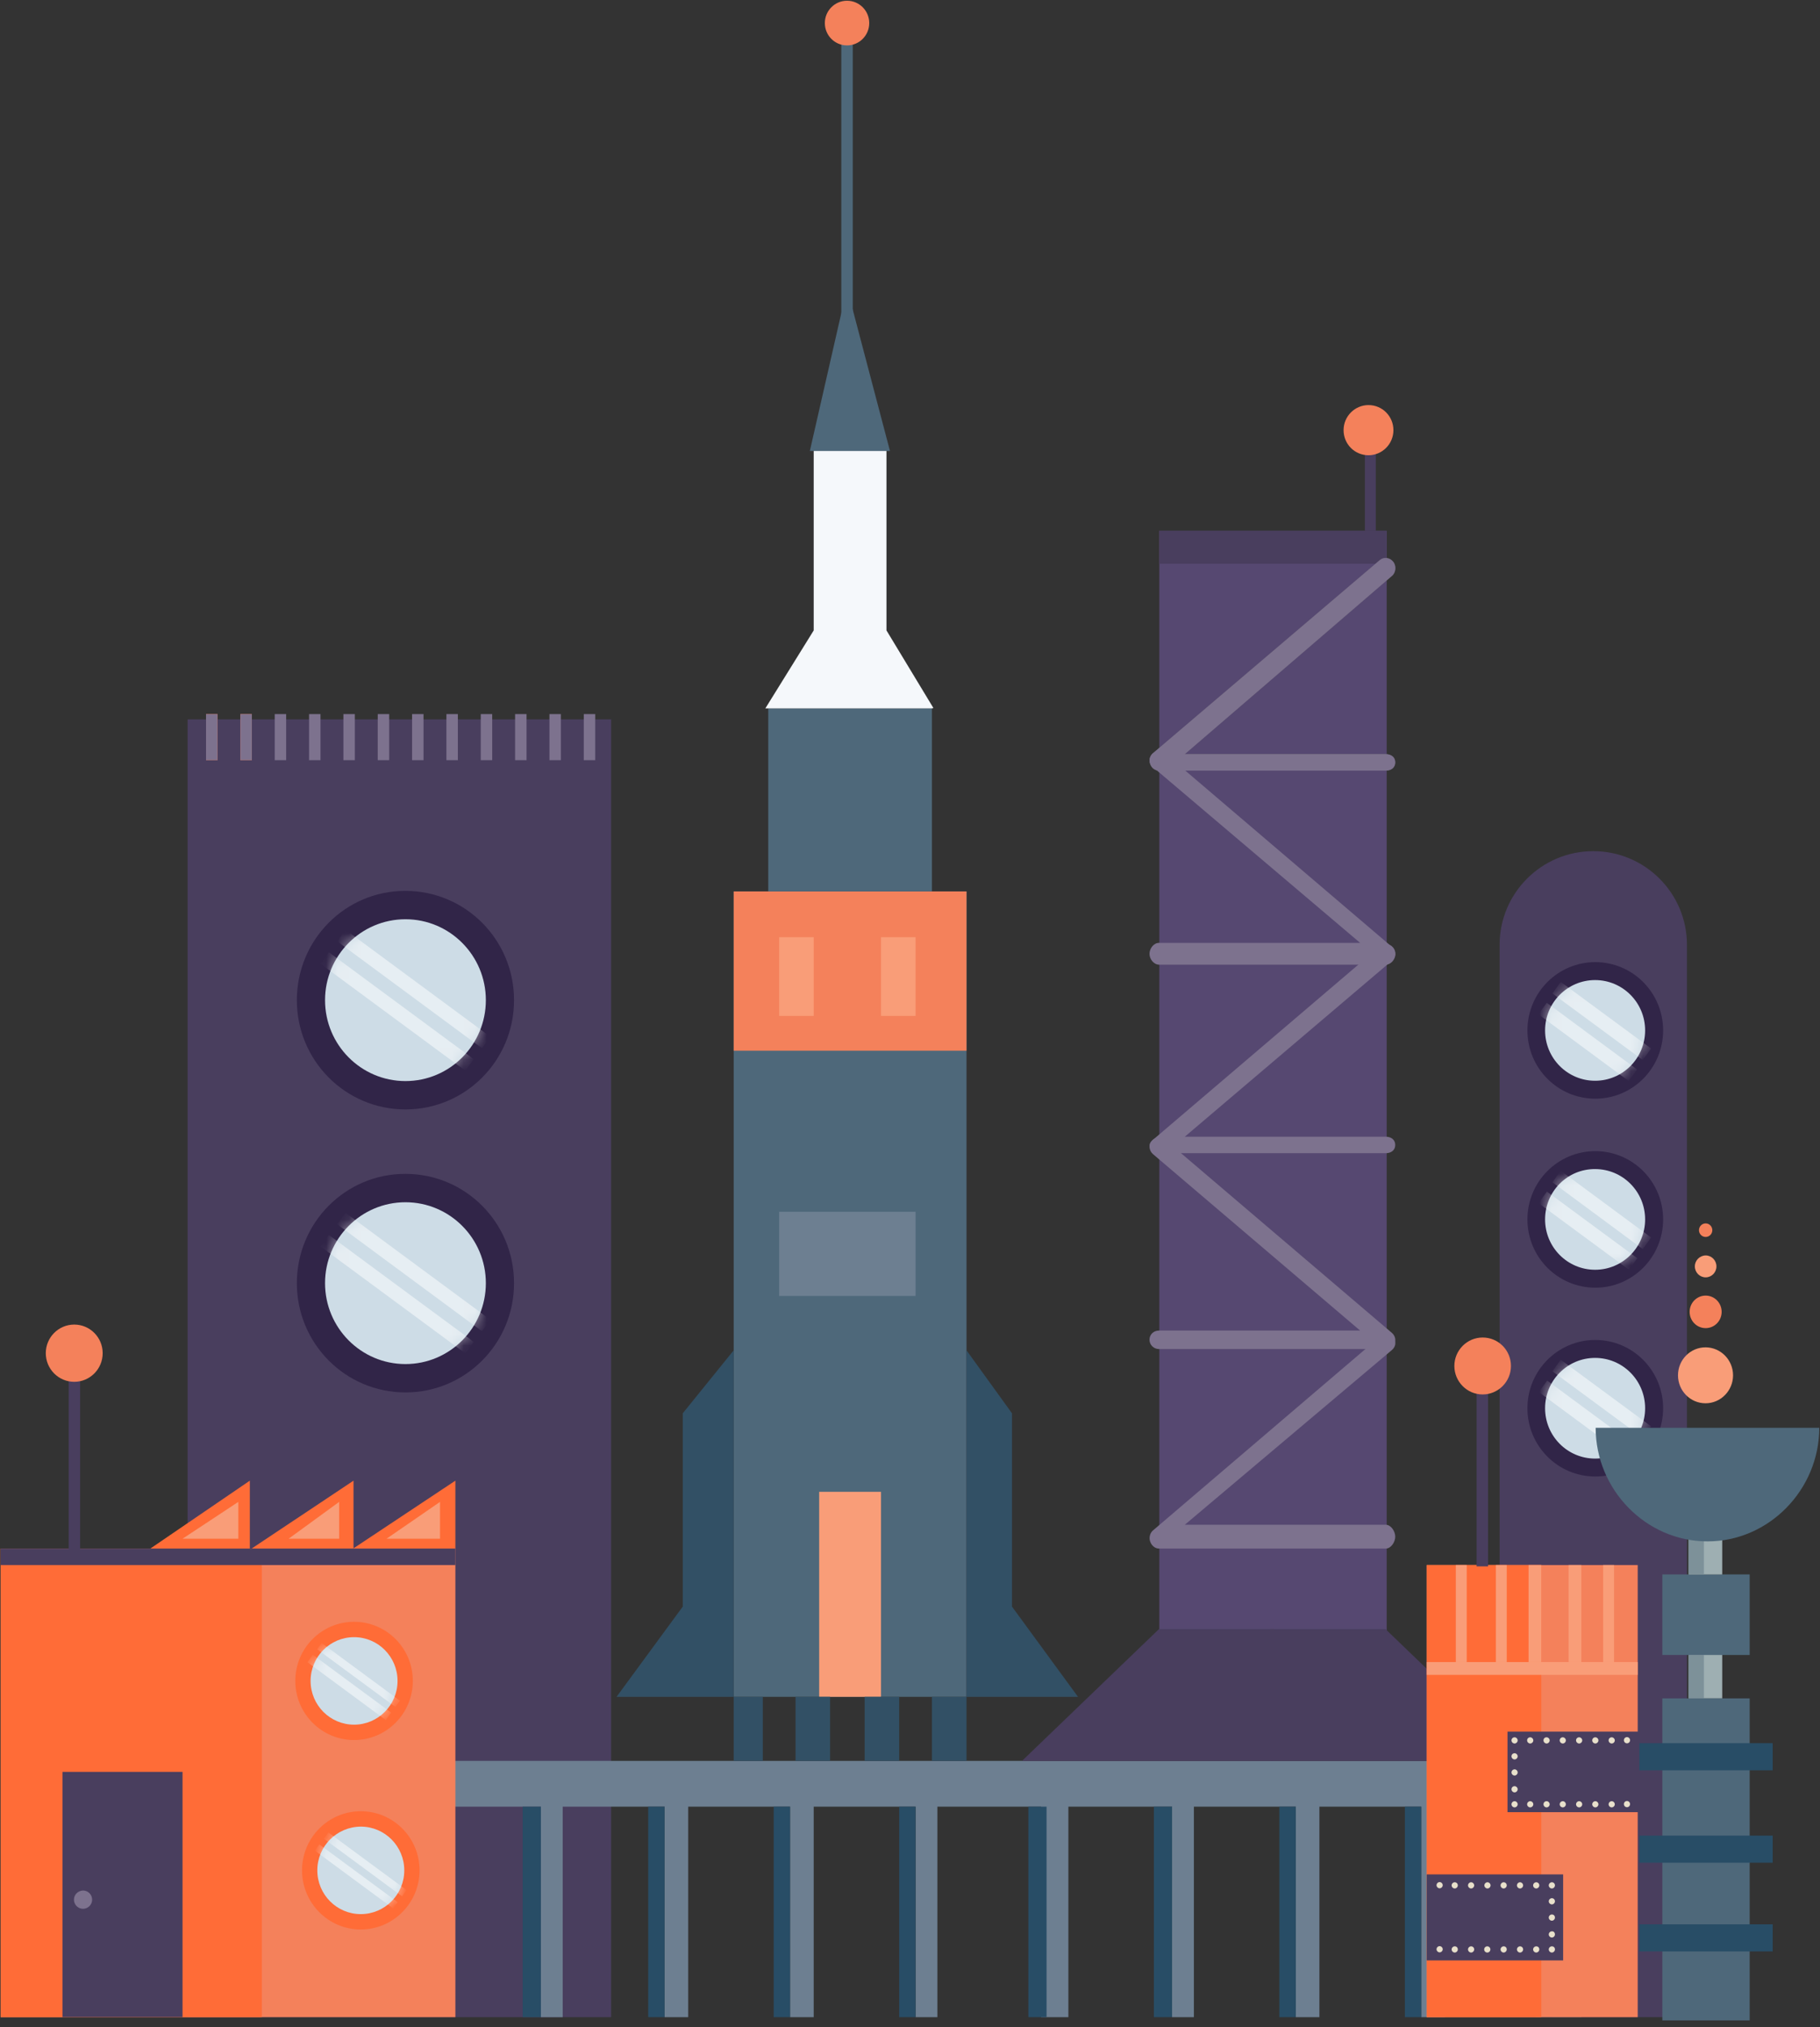 <svg width="159" height="177" viewBox="0 0 159 177" fill="none" xmlns="http://www.w3.org/2000/svg">
<rect x="0" y="0" width="159" height="177" fill="#333333" stroke="none"/>
<g id="spacestation">
<g id="bg-sh-right-spacestation copy">
<g id="Group">
<g id="Group 7">
<rect id="Rectangle-path" width="37" height="113.324" transform="matrix(-1 0 0 1 53.391 62.816)" fill="#493E5E"/>
<rect id="Rectangle 2" width="1" height="4.023" transform="matrix(-1 0 0 1 19 62.355)" fill="#FF6C37"/>
<rect id="Rectangle 2 Copy" width="1" height="4.023" transform="matrix(-1 0 0 1 22 62.355)" fill="#FF6C37"/>
<rect id="Rectangle 2 Copy 3" width="1" height="4.023" transform="matrix(-1 0 0 1 25 62.355)" fill="#7D728E"/>
<rect id="Rectangle 2 Copy 4" width="1" height="4.023" transform="matrix(-1 0 0 1 22 62.355)" fill="#7D728E"/>
<rect id="Rectangle 2 Copy 5" width="1" height="4.023" transform="matrix(-1 0 0 1 28 62.355)" fill="#7D728E"/>
<rect id="Rectangle 2 Copy 6" width="1" height="4.023" transform="matrix(-1 0 0 1 31 62.355)" fill="#7D728E"/>
<rect id="Rectangle 2 Copy 7" width="1" height="4.023" transform="matrix(-1 0 0 1 34 62.355)" fill="#7D728E"/>
<rect id="Rectangle 2 Copy 8" width="1" height="4.023" transform="matrix(-1 0 0 1 37 62.355)" fill="#7D728E"/>
<rect id="Rectangle 2 Copy 9" width="1" height="4.023" transform="matrix(-1 0 0 1 40 62.355)" fill="#7D728E"/>
<rect id="Rectangle 2 Copy 10" width="1" height="4.023" transform="matrix(-1 0 0 1 43 62.355)" fill="#7D728E"/>
<rect id="Rectangle 2 Copy 11" width="1" height="4.023" transform="matrix(-1 0 0 1 46 62.355)" fill="#7D728E"/>
<rect id="Rectangle 2 Copy 12" width="1" height="4.023" transform="matrix(-1 0 0 1 49 62.355)" fill="#7D728E"/>
<rect id="Rectangle 2 Copy 13" width="1" height="4.023" transform="matrix(-1 0 0 1 52 62.355)" fill="#7D728E"/>
<rect id="Rectangle 2 Copy 2" width="1" height="4.023" transform="matrix(-1 0 0 1 19 62.355)" fill="#7D728E"/>
<g id="Group_2">
<g id="Group_3">
<path id="Shape" fill-rule="evenodd" clip-rule="evenodd" d="M25.934 87.335C25.934 92.61 30.177 96.877 35.421 96.877C40.665 96.877 44.908 92.61 44.908 87.335C44.908 82.061 40.665 77.793 35.421 77.793C30.177 77.777 25.934 82.061 25.934 87.335Z" fill="#312548"/>
</g>
<g id="Group_4">
<path id="Mask" fill-rule="evenodd" clip-rule="evenodd" d="M28.397 87.335C28.397 91.235 31.544 94.4 35.421 94.4C39.298 94.4 42.445 91.235 42.445 87.335C42.445 83.435 39.298 80.27 35.421 80.27C31.544 80.27 28.397 83.435 28.397 87.335Z" fill="#CDDCE6"/>
<mask id="mask0" mask-type="alpha" maskUnits="userSpaceOnUse" x="28" y="80" width="15" height="15">
<path id="Mask_2" fill-rule="evenodd" clip-rule="evenodd" d="M28.397 87.335C28.397 91.235 31.544 94.4 35.421 94.4C39.298 94.4 42.445 91.235 42.445 87.335C42.445 83.435 39.298 80.27 35.421 80.27C31.544 80.27 28.397 83.435 28.397 87.335Z" fill="white"/>
</mask>
<g mask="url(#mask0)">
<g id="Group_5">
<rect id="Rectangle-path_2" opacity="0.5" width="1.244" height="15.734" transform="matrix(-0.589 0.808 0.805 0.594 28.723 83.145)" fill="white"/>
<path id="Shape_2" opacity="0.5" fill-rule="evenodd" clip-rule="evenodd" d="M42.111 91.539L42.842 90.532L30.193 81.198L29.446 82.189L42.111 91.539Z" fill="white"/>
</g>
</g>
</g>
</g>
<g id="Group_6">
<g id="Group_7">
<path id="Shape_3" fill-rule="evenodd" clip-rule="evenodd" d="M25.934 112.046C25.934 117.32 30.177 121.588 35.421 121.588C40.665 121.588 44.908 117.32 44.908 112.046C44.908 106.771 40.665 102.503 35.421 102.503C30.177 102.487 25.934 106.771 25.934 112.046Z" fill="#312548"/>
</g>
<g id="Group_8">
<path id="Mask_3" fill-rule="evenodd" clip-rule="evenodd" d="M28.397 112.046C28.397 115.946 31.544 119.111 35.421 119.111C39.298 119.111 42.445 115.946 42.445 112.046C42.445 108.146 39.298 104.981 35.421 104.981C31.544 104.981 28.397 108.146 28.397 112.046Z" fill="#CDDCE6"/>
<mask id="mask1" mask-type="alpha" maskUnits="userSpaceOnUse" x="28" y="104" width="15" height="16">
<path id="Mask_4" fill-rule="evenodd" clip-rule="evenodd" d="M28.397 112.046C28.397 115.946 31.544 119.111 35.421 119.111C39.298 119.111 42.445 115.946 42.445 112.046C42.445 108.146 39.298 104.981 35.421 104.981C31.544 104.981 28.397 108.146 28.397 112.046Z" fill="white"/>
</mask>
<g mask="url(#mask1)">
<g id="Group_9">
<rect id="Rectangle-path_3" opacity="0.5" width="1.244" height="15.734" transform="matrix(-0.589 0.808 0.805 0.594 28.728 107.833)" fill="white"/>
<path id="Shape_4" opacity="0.5" fill-rule="evenodd" clip-rule="evenodd" d="M42.111 116.25L42.842 115.243L30.193 105.908L29.446 106.899L42.111 116.25Z" fill="white"/>
</g>
</g>
</g>
</g>
</g>
<g id="Group_10">
<rect id="Rectangle-path_4" width="103.768" height="3.996" transform="matrix(-1 0 0 1 142.552 153.763)" fill="#6D7F91"/>
<rect id="Rectangle-path_5" width="2.543" height="19.021" transform="matrix(-1 0 0 1 138.149 157.12)" fill="#677A7F"/>
<rect id="Rectangle-path_6" width="2.066" height="19.021" transform="matrix(-1 0 0 1 126.23 157.12)" fill="#6D7F91"/>
<rect id="Rectangle-path_7" width="2.066" height="19.021" transform="matrix(-1 0 0 1 115.266 157.12)" fill="#6D7F91"/>
<rect id="Rectangle-path_8" width="1.907" height="19.021" transform="matrix(-1 0 0 1 104.301 157.12)" fill="#6D7F91"/>
<rect id="Rectangle-path_9" width="2.384" height="19.021" transform="matrix(-1 0 0 1 93.336 157.12)" fill="#6D7F91"/>
<rect id="Rectangle-path_10" width="1.907" height="19.021" transform="matrix(-1 0 0 1 81.894 157.12)" fill="#6D7F91"/>
<rect id="Rectangle-path_11" width="2.066" height="19.021" transform="matrix(-1 0 0 1 71.088 157.12)" fill="#6D7F91"/>
<rect id="Rectangle-path_12" width="2.066" height="19.021" transform="matrix(-1 0 0 1 60.124 157.12)" fill="#6D7F91"/>
<rect id="Rectangle-path_13" width="1.907" height="19.021" transform="matrix(-1 0 0 1 49.159 157.12)" fill="#6D7F91"/>
<rect id="Rectangle-path_14" width="1.43" height="18.381" transform="matrix(-1 0 0 1 135.606 157.759)" fill="#566366"/>
<rect id="Rectangle-path_15" width="1.43" height="18.381" transform="matrix(-1 0 0 1 124.165 157.759)" fill="#284D66"/>
<rect id="Rectangle-path_16" width="1.43" height="18.381" transform="matrix(-1 0 0 1 113.2 157.759)" fill="#284D66"/>
<rect id="Rectangle-path_17" width="1.589" height="18.381" transform="matrix(-1 0 0 1 102.394 157.759)" fill="#284D66"/>
<rect id="Rectangle-path_18" width="1.589" height="18.381" transform="matrix(-1 0 0 1 91.429 157.759)" fill="#284D66"/>
<rect id="Rectangle-path_19" width="1.43" height="18.381" transform="matrix(-1 0 0 1 79.987 157.759)" fill="#284D66"/>
<rect id="Rectangle-path_20" width="1.43" height="18.381" transform="matrix(-1 0 0 1 69.023 157.759)" fill="#284D66"/>
<rect id="Rectangle-path_21" width="1.43" height="18.381" transform="matrix(-1 0 0 1 58.058 157.759)" fill="#284D66"/>
<rect id="Rectangle-path_22" width="1.589" height="18.381" transform="matrix(-1 0 0 1 47.252 157.759)" fill="#284D66"/>
</g>
<g id="Group 3">
<path id="Rectangle-path_23" d="M147.377 82.508C147.377 77.988 143.713 74.324 139.193 74.324C134.673 74.324 131.009 77.988 131.009 82.508V176.14H147.377V82.508Z" fill="#493E5E"/>
<g id="Group 6">
<path id="Shape_5" fill-rule="evenodd" clip-rule="evenodd" d="M133.44 89.976C133.44 93.269 136.094 95.938 139.368 95.938C142.641 95.938 145.295 93.269 145.295 89.976C145.295 86.683 142.641 84.014 139.368 84.014C136.094 84.014 133.44 86.683 133.44 89.976Z" fill="#312548"/>
<path id="Mask_5" fill-rule="evenodd" clip-rule="evenodd" d="M134.982 89.976C134.982 92.406 136.936 94.372 139.352 94.372C141.767 94.372 143.722 92.406 143.722 89.976C143.722 87.547 141.767 85.581 139.352 85.581C136.936 85.581 134.982 87.547 134.982 89.976Z" fill="#CDDCE6"/>
<mask id="mask2" mask-type="alpha" maskUnits="userSpaceOnUse" x="134" y="85" width="10" height="10">
<path id="Mask_6" fill-rule="evenodd" clip-rule="evenodd" d="M134.982 89.976C134.982 92.406 136.936 94.372 139.352 94.372C141.767 94.372 143.722 92.406 143.722 89.976C143.722 87.547 141.767 85.581 139.352 85.581C136.936 85.581 134.982 87.547 134.982 89.976Z" fill="white"/>
</mask>
<g mask="url(#mask2)">
<rect id="Rectangle-path_24" opacity="0.5" width="1.244" height="9.81" transform="matrix(-0.59 0.808 0.804 0.594 135.129 87.561)" fill="white"/>
<path id="Shape_6" opacity="0.5" fill-rule="evenodd" clip-rule="evenodd" d="M143.515 92.565L144.246 91.558L136.348 85.74L135.618 86.747L143.515 92.565Z" fill="white"/>
</g>
</g>
<g id="Group 5">
<path id="Shape_7" fill-rule="evenodd" clip-rule="evenodd" d="M133.44 106.48C133.44 109.773 136.094 112.442 139.368 112.442C142.641 112.442 145.295 109.773 145.295 106.48C145.295 103.187 142.641 100.518 139.368 100.518C136.094 100.518 133.44 103.187 133.44 106.48Z" fill="#312548"/>
<path id="Mask_7" fill-rule="evenodd" clip-rule="evenodd" d="M134.982 106.48C134.982 108.91 136.936 110.876 139.352 110.876C141.767 110.876 143.722 108.91 143.722 106.48C143.722 104.051 141.767 102.085 139.352 102.085C136.936 102.069 134.982 104.035 134.982 106.48Z" fill="#CDDCE6"/>
<mask id="mask3" mask-type="alpha" maskUnits="userSpaceOnUse" x="134" y="102" width="10" height="9">
<path id="Mask_8" fill-rule="evenodd" clip-rule="evenodd" d="M134.982 106.48C134.982 108.91 136.936 110.876 139.352 110.876C141.767 110.876 143.722 108.91 143.722 106.48C143.722 104.051 141.767 102.085 139.352 102.085C136.936 102.069 134.982 104.035 134.982 106.48Z" fill="white"/>
</mask>
<g mask="url(#mask3)">
<path id="Shape_8" opacity="0.5" fill-rule="evenodd" clip-rule="evenodd" d="M142.308 110.875L143.039 109.868L135.141 104.05L134.41 105.057L142.308 110.875Z" fill="white"/>
<path id="Shape_9" opacity="0.5" fill-rule="evenodd" clip-rule="evenodd" d="M143.515 109.07L144.246 108.063L136.348 102.229L135.618 103.235L143.515 109.07Z" fill="white"/>
</g>
</g>
<g id="Group 4">
<path id="Shape_10" fill-rule="evenodd" clip-rule="evenodd" d="M133.44 122.968C133.44 126.261 136.094 128.93 139.368 128.93C142.641 128.93 145.295 126.261 145.295 122.968C145.295 119.676 142.641 117.006 139.368 117.006C136.094 117.006 133.44 119.676 133.44 122.968Z" fill="#312548"/>
<path id="Mask_9" fill-rule="evenodd" clip-rule="evenodd" d="M134.982 122.968C134.982 125.398 136.936 127.364 139.352 127.364C141.767 127.364 143.722 125.398 143.722 122.968C143.722 120.539 141.767 118.573 139.352 118.573C136.936 118.573 134.982 120.539 134.982 122.968Z" fill="#CDDCE6"/>
<mask id="mask4" mask-type="alpha" maskUnits="userSpaceOnUse" x="134" y="118" width="10" height="10">
<path id="Mask_10" fill-rule="evenodd" clip-rule="evenodd" d="M134.982 122.968C134.982 125.398 136.936 127.364 139.352 127.364C141.767 127.364 143.722 125.398 143.722 122.968C143.722 120.539 141.767 118.573 139.352 118.573C136.936 118.573 134.982 120.539 134.982 122.968Z" fill="white"/>
</mask>
<g mask="url(#mask4)">
<rect id="Rectangle-path_25" opacity="0.5" width="1.244" height="9.81" transform="matrix(-0.589 0.808 0.805 0.594 135.166 120.55)" fill="white"/>
<path id="Shape_11" opacity="0.5" fill-rule="evenodd" clip-rule="evenodd" d="M143.515 125.557L144.246 124.55L136.348 118.732L135.618 119.739L143.515 125.557Z" fill="white"/>
</g>
</g>
</g>
<rect id="Rectangle-path_26" width="19.864" height="96.908" transform="matrix(-1 0 0 1 121.145 46.352)" fill="#564871"/>
<path id="Shape_12" fill-rule="evenodd" clip-rule="evenodd" d="M111.293 142.255V153.763H89.284L101.25 142.255H111.293Z" fill="#493E5E"/>
<path id="Shape Copy" fill-rule="evenodd" clip-rule="evenodd" d="M111 142.255V153.763H133.009L121.043 142.255H111Z" fill="#493E5E"/>
<rect id="Rectangle-path_27" width="19.864" height="2.877" transform="matrix(-1 0 0 1 121.145 46.352)" fill="#493E5E"/>
<rect id="Rectangle-path_28" width="20.34" height="70.328" transform="matrix(-1 0 0 1 84.437 77.841)" fill="#4E687A"/>
<rect id="Rectangle-path_29" width="20.34" height="13.906" transform="matrix(-1 0 0 1 84.437 77.841)" fill="#F4815B"/>
<rect id="Rectangle-path_30" width="11.918" height="7.353" transform="matrix(-1 0 0 1 79.987 105.812)" fill="#6D7F91"/>
<rect id="Rectangle-path_31" width="5.403" height="17.902" transform="matrix(-1 0 0 1 76.968 130.267)" fill="#F99D78"/>
<rect id="Rectangle-path_32" width="3.019" height="6.873" transform="matrix(-1 0 0 1 79.987 81.836)" fill="#F99D78"/>
<rect id="Rectangle-path_33" width="3.019" height="6.873" transform="matrix(-1 0 0 1 71.088 81.836)" fill="#F99D78"/>
<rect id="Rectangle-path_34" width="14.302" height="15.984" transform="matrix(-1 0 0 1 81.418 61.857)" fill="#4E687A"/>
<path id="Shape_13" fill-rule="evenodd" clip-rule="evenodd" d="M81.545 61.825L77.445 55.048V39.32H71.088V55.048L66.862 61.857H81.418" fill="#F5F8FB"/>
<path id="Shape_14" fill-rule="evenodd" clip-rule="evenodd" d="M64.096 148.169H53.863L59.647 140.289V123.41L64.096 117.912V148.169Z" fill="#325065"/>
<path id="Shape_15" fill-rule="evenodd" clip-rule="evenodd" d="M84.437 148.169H94.178L88.41 140.289V123.41L84.437 117.912V148.169Z" fill="#325065"/>
<path id="Shape_16" fill-rule="evenodd" clip-rule="evenodd" d="M77.75 39.38L74 25.143L70.75 39.38H77.75Z" fill="#4E687A"/>
<rect id="Rectangle-path_35" width="1" height="32.447" transform="matrix(-1 0 0 1 74.5 3.017)" fill="#4E687A"/>
<rect id="Rectangle-path_36" width="0.953" height="9.111" transform="matrix(-1 0 0 1 120.192 37.242)" fill="#493E5E"/>
<g id="Group_11">
<path id="Shape_17" fill-rule="evenodd" clip-rule="evenodd" d="M101.25 67.291H121.066C121.527 67.291 121.892 67.036 121.892 66.572C121.892 66.109 121.527 65.853 121.066 65.853H103.506L121.606 50.285C121.956 49.997 122.003 49.39 121.701 49.038C121.415 48.686 120.891 48.606 120.541 48.91L100.725 65.773C100.455 65.997 100.36 66.38 100.487 66.716C100.598 67.052 100.9 67.291 101.25 67.291Z" fill="#615B6B"/>
<g id="Group_12">
<g id="Group_13">
<path id="Shape_18" fill-rule="evenodd" clip-rule="evenodd" d="M101.25 84.234H121.066C121.415 84.234 121.717 83.962 121.844 83.626C121.972 83.307 121.86 82.907 121.606 82.683L101.79 65.789C101.44 65.485 100.916 65.533 100.63 65.885C100.328 66.236 100.376 66.684 100.725 66.987L118.825 82.332H101.25C100.789 82.332 100.423 82.827 100.423 83.291C100.423 83.754 100.805 84.234 101.25 84.234Z" fill="#7D728E"/>
<path id="Shape_19" fill-rule="evenodd" clip-rule="evenodd" d="M101.25 67.291H121.066C121.527 67.291 121.892 67.036 121.892 66.572C121.892 66.109 121.527 65.853 121.066 65.853H103.506L121.606 50.285C121.956 49.997 122.003 49.39 121.701 49.038C121.415 48.686 120.891 48.606 120.541 48.91L100.725 65.773C100.455 65.997 100.36 66.38 100.487 66.716C100.598 67.052 100.9 67.291 101.25 67.291Z" fill="#7D728E"/>
</g>
<g id="Group_14">
<path id="Shape_20" fill-rule="evenodd" clip-rule="evenodd" d="M101.25 117.8H121.066C121.415 117.8 121.717 117.624 121.844 117.288C121.972 116.969 121.86 116.617 121.606 116.393L101.79 99.515C101.44 99.227 100.916 99.275 100.63 99.611C100.328 99.962 100.376 100.474 100.725 100.777L118.825 116.186H101.25C100.789 116.186 100.423 116.521 100.423 116.985C100.423 117.448 100.805 117.8 101.25 117.8Z" fill="#7D728E"/>
<path id="Shape_21" fill-rule="evenodd" clip-rule="evenodd" d="M101.25 100.697H121.066C121.527 100.697 121.892 100.441 121.892 99.978C121.892 99.514 121.527 99.259 121.066 99.259H103.506L121.606 83.882C121.956 83.595 122.003 83.083 121.701 82.731C121.415 82.38 120.891 82.348 120.541 82.636L100.725 99.53C100.455 99.754 100.36 99.978 100.487 100.298C100.598 100.633 100.9 100.697 101.25 100.697Z" fill="#7D728E"/>
</g>
<path id="Shape_22" fill-rule="evenodd" clip-rule="evenodd" d="M101.25 135.222H121.066C121.527 135.222 121.892 134.647 121.892 134.183C121.892 133.72 121.527 133.144 121.066 133.144H103.506L121.606 117.88C121.956 117.576 122.003 117.144 121.701 116.793C121.415 116.441 120.891 116.441 120.541 116.729L100.725 133.64C100.455 133.863 100.36 134.295 100.487 134.615C100.598 134.95 100.9 135.222 101.25 135.222Z" fill="#7D728E"/>
</g>
</g>
<path id="Oval" fill-rule="evenodd" clip-rule="evenodd" d="M73.999 3.965C72.928 3.965 72.06 3.092 72.06 2.015C72.06 0.937 72.928 0.064 73.999 0.064C75.07 0.064 75.939 0.937 75.939 2.015C75.939 3.092 75.07 3.965 73.999 3.965Z" fill="#F4815B"/>
<path id="Shape_23" fill-rule="evenodd" clip-rule="evenodd" d="M117.379 37.562C117.379 38.777 118.348 39.752 119.556 39.752C120.748 39.752 121.733 38.777 121.733 37.562C121.733 36.347 120.764 35.372 119.556 35.372C118.364 35.372 117.379 36.347 117.379 37.562Z" fill="#F4815B"/>
<rect id="Rectangle-path_37" width="3.019" height="5.594" transform="matrix(-1 0 0 1 84.437 148.169)" fill="#325065"/>
<rect id="Rectangle-path_38" width="3.019" height="5.594" transform="matrix(-1 0 0 1 78.557 148.169)" fill="#325065"/>
<rect id="Rectangle-path_39" width="3.019" height="5.594" transform="matrix(-1 0 0 1 72.519 148.169)" fill="#325065"/>
<rect id="Rectangle-path_40" width="2.543" height="5.594" transform="matrix(-1 0 0 1 66.639 148.169)" fill="#325065"/>
</g>
<rect id="Rectangle-path_41" width="39.728" height="40.918" transform="matrix(-1 0 0 1 39.783 135.222)" fill="#F4815B"/>
<rect id="Rectangle-path_42" width="22.817" height="40.918" transform="matrix(-1 0 0 1 22.873 135.222)" fill="#FF6C37"/>
<path id="Shape_24" fill-rule="evenodd" clip-rule="evenodd" d="M39.783 135.222V129.292L30.852 135.222H39.783Z" fill="#FF6C37"/>
<path id="Shape_25" fill-rule="evenodd" clip-rule="evenodd" d="M38.441 134.363V131.145L33.769 134.363H38.441Z" fill="#F99D78"/>
<path id="Shape_26" fill-rule="evenodd" clip-rule="evenodd" d="M30.884 135.222V129.292L21.985 135.222H30.884Z" fill="#FF6C37"/>
<path id="Shape_27" fill-rule="evenodd" clip-rule="evenodd" d="M21.826 135.222V129.292L13.134 135.222H21.826Z" fill="#FF6C37"/>
<path id="Shape_28" fill-rule="evenodd" clip-rule="evenodd" d="M29.631 134.363V131.145L25.214 134.363H29.631Z" fill="#F99D78"/>
<path id="Shape_29" fill-rule="evenodd" clip-rule="evenodd" d="M20.822 134.363V131.145L15.947 134.363H20.822Z" fill="#F99D78"/>
<rect id="Rectangle-path_43" width="10.488" height="21.418" transform="matrix(-1 0 0 1 15.947 154.722)" fill="#493E5E"/>
<g id="Group_15">
<g id="Group_16">
<path id="Oval_2" fill-rule="evenodd" clip-rule="evenodd" d="M30.932 151.941C28.097 151.941 25.799 149.63 25.799 146.778C25.799 143.927 28.097 141.616 30.932 141.616C33.767 141.616 36.065 143.927 36.065 146.778C36.065 149.63 33.767 151.941 30.932 151.941Z" fill="#FF6C37"/>
</g>
<g id="Group_17">
<path id="Mask_11" fill-rule="evenodd" clip-rule="evenodd" d="M30.932 150.599C28.834 150.599 27.134 148.888 27.134 146.779C27.134 144.669 28.834 142.958 30.932 142.958C33.029 142.958 34.73 144.669 34.73 146.779C34.73 148.888 33.029 150.599 30.932 150.599Z" fill="#CDDCE6"/>
<mask id="mask5" mask-type="alpha" maskUnits="userSpaceOnUse" x="27" y="142" width="8" height="9">
<path id="Mask_12" fill-rule="evenodd" clip-rule="evenodd" d="M30.932 150.599C28.834 150.599 27.134 148.888 27.134 146.779C27.134 144.669 28.834 142.958 30.932 142.958C33.029 142.958 34.73 144.669 34.73 146.779C34.73 148.888 33.029 150.599 30.932 150.599Z" fill="white"/>
</mask>
<g mask="url(#mask5)">
<g id="Group_18" opacity="0.5">
<rect id="Rectangle-path_44" width="0.804" height="8.504" transform="matrix(-0.589 0.808 0.805 0.594 27.329 144.495)" fill="white"/>
<path id="Shape_30" fill-rule="evenodd" clip-rule="evenodd" d="M34.539 149.048L34.936 148.505L28.103 143.47L27.706 144.013L34.539 149.048Z" fill="white"/>
</g>
</g>
</g>
</g>
<g id="Group_19">
<g id="Group_20">
<path id="Shape_31" fill-rule="evenodd" clip-rule="evenodd" d="M26.387 163.321C26.387 166.167 28.675 168.484 31.52 168.484C34.348 168.484 36.653 166.167 36.653 163.321C36.653 160.476 34.364 158.159 31.52 158.159C28.675 158.159 26.387 160.476 26.387 163.321Z" fill="#FF6C37"/>
</g>
<g id="Group_21">
<path id="Mask_13" fill-rule="evenodd" clip-rule="evenodd" d="M27.722 163.322C27.722 165.431 29.422 167.142 31.52 167.142C33.617 167.142 35.318 165.431 35.318 163.322C35.318 161.212 33.617 159.501 31.52 159.501C29.422 159.517 27.722 161.212 27.722 163.322Z" fill="#CDDCE6"/>
<mask id="mask6" mask-type="alpha" maskUnits="userSpaceOnUse" x="27" y="159" width="9" height="9">
<path id="Mask_14" fill-rule="evenodd" clip-rule="evenodd" d="M27.722 163.322C27.722 165.431 29.422 167.142 31.52 167.142C33.617 167.142 35.318 165.431 35.318 163.322C35.318 161.212 33.617 159.501 31.52 159.501C29.422 159.517 27.722 161.212 27.722 163.322Z" fill="white"/>
</mask>
<g mask="url(#mask6)">
<g id="Group_22" opacity="0.5">
<path id="Shape_32" fill-rule="evenodd" clip-rule="evenodd" d="M34.348 166.646L34.746 166.103L27.897 161.052L27.499 161.595L34.348 166.646Z" fill="white"/>
<path id="Shape_33" fill-rule="evenodd" clip-rule="evenodd" d="M35.127 165.591L35.524 165.048L28.691 160.013L28.294 160.556L35.127 165.591Z" fill="white"/>
</g>
</g>
</g>
</g>
<path id="Shape_34" fill-rule="evenodd" clip-rule="evenodd" d="M6.46 165.879C6.46 166.31 6.809 166.678 7.254 166.678C7.683 166.678 8.049 166.326 8.049 165.879C8.049 165.447 7.699 165.08 7.254 165.08C6.809 165.096 6.46 165.447 6.46 165.879Z" fill="#7D728E"/>
<rect id="Rectangle" width="1" height="16.091" transform="matrix(-1 0 0 1 7 119.68)" fill="#493E5E"/>
<path id="Oval_3" fill-rule="evenodd" clip-rule="evenodd" d="M6.485 120.661C5.113 120.661 4 119.542 4 118.161C4 116.781 5.113 115.662 6.485 115.662C7.858 115.662 8.97 116.781 8.97 118.161C8.97 119.542 7.858 120.661 6.485 120.661Z" fill="#F4815B"/>
<rect id="Rectangle-path_45" width="39.728" height="1.439" transform="matrix(-1 0 0 1 39.783 135.222)" fill="#493E5E"/>
<g id="Group_23">
<rect id="Rectangle-path_46" width="18.434" height="39.48" transform="matrix(-1 0 0 1 143.075 136.661)" fill="#F4815B"/>
<path id="Shape_35" fill-rule="evenodd" clip-rule="evenodd" d="M124.641 146.123V145.084V136.661H126.183H126.707H127.915H128.439H129.631H130.155H131.363H131.888H133.079H133.604H134.653V145.084V146.123V151.174V158.351V176.14H124.641V171.01V163.833V146.123Z" fill="#FF6C37"/>
<rect id="Rectangle-path_47" width="11.441" height="7.033" transform="matrix(-1 0 0 1 143.141 151.206)" fill="#493E5E"/>
<rect id="Rectangle-path_48" width="11.918" height="7.512" transform="matrix(-1 0 0 1 136.56 163.673)" fill="#493E5E"/>
<g id="Group_24">
<path id="Shape_36" fill-rule="evenodd" clip-rule="evenodd" d="M140.532 151.973C140.532 152.117 140.659 152.245 140.802 152.245C140.946 152.245 141.073 152.117 141.073 151.973C141.073 151.83 140.946 151.702 140.802 151.702C140.659 151.702 140.532 151.814 140.532 151.973Z" fill="#E8E0CB"/>
<path id="Shape_37" fill-rule="evenodd" clip-rule="evenodd" d="M139.102 151.973C139.102 152.117 139.229 152.245 139.372 152.245C139.515 152.245 139.642 152.117 139.642 151.973C139.642 151.83 139.515 151.702 139.372 151.702C139.229 151.702 139.102 151.814 139.102 151.973Z" fill="#E8E0CB"/>
<path id="Shape_38" fill-rule="evenodd" clip-rule="evenodd" d="M137.688 151.973C137.688 152.117 137.815 152.245 137.958 152.245C138.101 152.245 138.228 152.117 138.228 151.973C138.228 151.83 138.101 151.702 137.958 151.702C137.815 151.702 137.688 151.814 137.688 151.973Z" fill="#E8E0CB"/>
<path id="Shape_39" fill-rule="evenodd" clip-rule="evenodd" d="M136.258 151.973C136.258 152.117 136.385 152.245 136.528 152.245C136.671 152.245 136.798 152.117 136.798 151.973C136.798 151.83 136.671 151.702 136.528 151.702C136.385 151.702 136.258 151.814 136.258 151.973Z" fill="#E8E0CB"/>
<path id="Shape_40" fill-rule="evenodd" clip-rule="evenodd" d="M134.843 151.973C134.843 152.117 134.971 152.245 135.114 152.245C135.257 152.245 135.384 152.117 135.384 151.973C135.384 151.83 135.257 151.702 135.114 151.702C134.955 151.702 134.843 151.814 134.843 151.973Z" fill="#E8E0CB"/>
<path id="Shape_41" fill-rule="evenodd" clip-rule="evenodd" d="M133.413 151.973C133.413 152.117 133.54 152.245 133.683 152.245C133.826 152.245 133.953 152.117 133.953 151.973C133.953 151.83 133.826 151.702 133.683 151.702C133.54 151.702 133.413 151.814 133.413 151.973Z" fill="#E8E0CB"/>
<path id="Shape_42" fill-rule="evenodd" clip-rule="evenodd" d="M132.046 151.973C132.046 152.117 132.174 152.245 132.317 152.245C132.46 152.245 132.587 152.117 132.587 151.973C132.587 151.83 132.46 151.702 132.317 151.702C132.174 151.702 132.046 151.814 132.046 151.973Z" fill="#E8E0CB"/>
<path id="Shape_43" fill-rule="evenodd" clip-rule="evenodd" d="M132.046 156.241C132.046 156.385 132.174 156.513 132.317 156.513C132.46 156.513 132.587 156.385 132.587 156.241C132.587 156.097 132.46 155.969 132.317 155.969C132.174 155.969 132.046 156.081 132.046 156.241Z" fill="#E8E0CB"/>
<path id="Shape_44" fill-rule="evenodd" clip-rule="evenodd" d="M132.046 154.77C132.046 154.914 132.174 155.042 132.317 155.042C132.46 155.042 132.587 154.914 132.587 154.77C132.587 154.626 132.46 154.499 132.317 154.499C132.174 154.499 132.046 154.626 132.046 154.77Z" fill="#E8E0CB"/>
<path id="Shape_45" fill-rule="evenodd" clip-rule="evenodd" d="M132.046 153.364C132.046 153.508 132.174 153.636 132.317 153.636C132.46 153.636 132.587 153.508 132.587 153.364C132.587 153.22 132.46 153.092 132.317 153.092C132.174 153.092 132.046 153.204 132.046 153.364Z" fill="#E8E0CB"/>
<path id="Shape_46" fill-rule="evenodd" clip-rule="evenodd" d="M140.532 157.552C140.532 157.695 140.659 157.823 140.802 157.823C140.946 157.823 141.073 157.695 141.073 157.552C141.073 157.408 140.946 157.28 140.802 157.28C140.659 157.28 140.532 157.408 140.532 157.552Z" fill="#E8E0CB"/>
<path id="Oval_4" fill-rule="evenodd" clip-rule="evenodd" d="M142.137 152.229C141.988 152.229 141.867 152.107 141.867 151.957C141.867 151.807 141.988 151.686 142.137 151.686C142.287 151.686 142.407 151.807 142.407 151.957C142.407 152.107 142.287 152.229 142.137 152.229Z" fill="#E8E0CB"/>
<path id="Oval_5" fill-rule="evenodd" clip-rule="evenodd" d="M142.137 157.807C141.988 157.807 141.867 157.685 141.867 157.535C141.867 157.385 141.988 157.264 142.137 157.264C142.287 157.264 142.407 157.385 142.407 157.535C142.407 157.685 142.287 157.807 142.137 157.807Z" fill="#E8E0CB"/>
<path id="Shape_47" fill-rule="evenodd" clip-rule="evenodd" d="M139.102 157.552C139.102 157.695 139.229 157.823 139.372 157.823C139.515 157.823 139.642 157.695 139.642 157.552C139.642 157.408 139.515 157.28 139.372 157.28C139.229 157.28 139.102 157.408 139.102 157.552Z" fill="#E8E0CB"/>
<path id="Shape_48" fill-rule="evenodd" clip-rule="evenodd" d="M137.688 157.552C137.688 157.695 137.815 157.823 137.958 157.823C138.101 157.823 138.228 157.695 138.228 157.552C138.228 157.408 138.101 157.28 137.958 157.28C137.815 157.28 137.688 157.408 137.688 157.552Z" fill="#E8E0CB"/>
<path id="Shape_49" fill-rule="evenodd" clip-rule="evenodd" d="M136.258 157.552C136.258 157.695 136.385 157.823 136.528 157.823C136.671 157.823 136.798 157.695 136.798 157.552C136.798 157.408 136.671 157.28 136.528 157.28C136.385 157.28 136.258 157.408 136.258 157.552Z" fill="#E8E0CB"/>
<path id="Shape_50" fill-rule="evenodd" clip-rule="evenodd" d="M134.843 157.552C134.843 157.695 134.971 157.823 135.114 157.823C135.257 157.823 135.384 157.695 135.384 157.552C135.384 157.408 135.257 157.28 135.114 157.28C134.955 157.28 134.843 157.408 134.843 157.552Z" fill="#E8E0CB"/>
<path id="Shape_51" fill-rule="evenodd" clip-rule="evenodd" d="M133.413 157.552C133.413 157.695 133.54 157.823 133.683 157.823C133.826 157.823 133.953 157.695 133.953 157.552C133.953 157.408 133.826 157.28 133.683 157.28C133.54 157.28 133.413 157.408 133.413 157.552Z" fill="#E8E0CB"/>
<path id="Shape_52" fill-rule="evenodd" clip-rule="evenodd" d="M132.046 157.552C132.046 157.695 132.174 157.823 132.317 157.823C132.46 157.823 132.587 157.695 132.587 157.552C132.587 157.408 132.46 157.28 132.317 157.28C132.174 157.28 132.046 157.408 132.046 157.552Z" fill="#E8E0CB"/>
</g>
<g id="Group_25">
<path id="Shape_53" fill-rule="evenodd" clip-rule="evenodd" d="M127.359 164.632C127.359 164.776 127.232 164.904 127.088 164.904C126.945 164.904 126.818 164.776 126.818 164.632C126.818 164.488 126.945 164.36 127.088 164.36C127.247 164.36 127.359 164.488 127.359 164.632Z" fill="#E8E0CB"/>
<path id="Shape_54" fill-rule="evenodd" clip-rule="evenodd" d="M128.789 164.632C128.789 164.776 128.662 164.904 128.519 164.904C128.376 164.904 128.249 164.776 128.249 164.632C128.249 164.488 128.376 164.36 128.519 164.36C128.662 164.36 128.789 164.488 128.789 164.632Z" fill="#E8E0CB"/>
<path id="Shape_55" fill-rule="evenodd" clip-rule="evenodd" d="M130.219 164.632C130.219 164.776 130.092 164.904 129.949 164.904C129.806 164.904 129.679 164.776 129.679 164.632C129.679 164.488 129.806 164.36 129.949 164.36C130.092 164.36 130.219 164.488 130.219 164.632Z" fill="#E8E0CB"/>
<path id="Shape_56" fill-rule="evenodd" clip-rule="evenodd" d="M131.633 164.632C131.633 164.776 131.506 164.904 131.363 164.904C131.22 164.904 131.093 164.776 131.093 164.632C131.093 164.488 131.22 164.36 131.363 164.36C131.522 164.36 131.633 164.488 131.633 164.632Z" fill="#E8E0CB"/>
<path id="Shape_57" fill-rule="evenodd" clip-rule="evenodd" d="M133.064 164.632C133.064 164.776 132.936 164.904 132.793 164.904C132.65 164.904 132.523 164.776 132.523 164.632C132.523 164.488 132.65 164.36 132.793 164.36C132.936 164.36 133.064 164.488 133.064 164.632Z" fill="#E8E0CB"/>
<path id="Shape_58" fill-rule="evenodd" clip-rule="evenodd" d="M134.478 164.632C134.478 164.776 134.351 164.904 134.208 164.904C134.065 164.904 133.937 164.776 133.937 164.632C133.937 164.488 134.065 164.36 134.208 164.36C134.367 164.36 134.478 164.488 134.478 164.632Z" fill="#E8E0CB"/>
<path id="Shape_59" fill-rule="evenodd" clip-rule="evenodd" d="M135.844 164.632C135.844 164.776 135.717 164.904 135.574 164.904C135.431 164.904 135.304 164.776 135.304 164.632C135.304 164.488 135.431 164.36 135.574 164.36C135.733 164.36 135.844 164.488 135.844 164.632Z" fill="#E8E0CB"/>
<path id="Shape_60" fill-rule="evenodd" clip-rule="evenodd" d="M135.844 168.916C135.844 169.06 135.717 169.187 135.574 169.187C135.431 169.187 135.304 169.06 135.304 168.916C135.304 168.772 135.431 168.644 135.574 168.644C135.733 168.628 135.844 168.756 135.844 168.916Z" fill="#E8E0CB"/>
<path id="Shape_61" fill-rule="evenodd" clip-rule="evenodd" d="M135.844 167.445C135.844 167.589 135.717 167.717 135.574 167.717C135.431 167.717 135.304 167.589 135.304 167.445C135.304 167.301 135.431 167.173 135.574 167.173C135.733 167.173 135.844 167.285 135.844 167.445Z" fill="#E8E0CB"/>
<path id="Shape_62" fill-rule="evenodd" clip-rule="evenodd" d="M135.844 166.023C135.844 166.167 135.717 166.294 135.574 166.294C135.431 166.294 135.304 166.167 135.304 166.023C135.304 165.879 135.431 165.751 135.574 165.751C135.733 165.751 135.844 165.879 135.844 166.023Z" fill="#E8E0CB"/>
<path id="Shape_63" fill-rule="evenodd" clip-rule="evenodd" d="M127.359 170.226C127.359 170.37 127.232 170.498 127.088 170.498C126.945 170.498 126.818 170.37 126.818 170.226C126.818 170.082 126.945 169.955 127.088 169.955C127.247 169.955 127.359 170.066 127.359 170.226Z" fill="#E8E0CB"/>
<path id="Shape_64" fill-rule="evenodd" clip-rule="evenodd" d="M126.04 164.616C126.04 164.76 125.913 164.888 125.77 164.888C125.627 164.888 125.499 164.76 125.499 164.616C125.499 164.472 125.627 164.344 125.77 164.344C125.913 164.344 126.04 164.472 126.04 164.616Z" fill="#E8E0CB"/>
<path id="Shape_65" fill-rule="evenodd" clip-rule="evenodd" d="M126.04 170.21C126.04 170.354 125.913 170.482 125.77 170.482C125.627 170.482 125.499 170.354 125.499 170.21C125.499 170.066 125.627 169.938 125.77 169.938C125.913 169.938 126.04 170.066 126.04 170.21Z" fill="#E8E0CB"/>
<path id="Shape_66" fill-rule="evenodd" clip-rule="evenodd" d="M128.789 170.226C128.789 170.37 128.662 170.498 128.519 170.498C128.376 170.498 128.249 170.37 128.249 170.226C128.249 170.082 128.376 169.955 128.519 169.955C128.662 169.955 128.789 170.066 128.789 170.226Z" fill="#E8E0CB"/>
<path id="Oval_6" fill-rule="evenodd" clip-rule="evenodd" d="M129.933 170.498C129.784 170.498 129.663 170.376 129.663 170.226C129.663 170.076 129.784 169.955 129.933 169.955C130.082 169.955 130.203 170.076 130.203 170.226C130.203 170.376 130.082 170.498 129.933 170.498Z" fill="#E8E0CB"/>
<path id="Shape_67" fill-rule="evenodd" clip-rule="evenodd" d="M131.633 170.226C131.633 170.37 131.506 170.498 131.363 170.498C131.22 170.498 131.093 170.37 131.093 170.226C131.093 170.082 131.22 169.955 131.363 169.955C131.522 169.955 131.633 170.066 131.633 170.226Z" fill="#E8E0CB"/>
<path id="Shape_68" fill-rule="evenodd" clip-rule="evenodd" d="M133.064 170.226C133.064 170.37 132.936 170.498 132.793 170.498C132.65 170.498 132.523 170.37 132.523 170.226C132.523 170.082 132.65 169.955 132.793 169.955C132.936 169.955 133.064 170.066 133.064 170.226Z" fill="#E8E0CB"/>
<path id="Shape_69" fill-rule="evenodd" clip-rule="evenodd" d="M134.478 170.226C134.478 170.37 134.351 170.498 134.208 170.498C134.065 170.498 133.937 170.37 133.937 170.226C133.937 170.082 134.065 169.955 134.208 169.955C134.367 169.955 134.478 170.066 134.478 170.226Z" fill="#E8E0CB"/>
<path id="Shape_70" fill-rule="evenodd" clip-rule="evenodd" d="M135.844 170.226C135.844 170.37 135.717 170.498 135.574 170.498C135.431 170.498 135.304 170.37 135.304 170.226C135.304 170.082 135.431 169.955 135.574 169.955C135.733 169.955 135.844 170.066 135.844 170.226Z" fill="#E8E0CB"/>
</g>
<rect id="Rectangle-path_49" width="18.434" height="1.119" transform="matrix(-1 0 0 1 143.075 145.132)" fill="#F99D78"/>
<rect id="Rectangle-path_50" width="0.953" height="8.471" transform="matrix(-1 0 0 1 141.009 136.661)" fill="#F99D78"/>
<rect id="Rectangle-path_51" width="1.112" height="8.471" transform="matrix(-1 0 0 1 138.149 136.661)" fill="#F99D78"/>
<rect id="Rectangle-path_52" width="1.112" height="8.471" transform="matrix(-1 0 0 1 134.653 136.661)" fill="#F99D78"/>
<rect id="Rectangle-path_53" width="0.953" height="8.471" transform="matrix(-1 0 0 1 131.633 136.661)" fill="#F99D78"/>
<rect id="Rectangle-path_54" width="0.953" height="8.471" transform="matrix(-1 0 0 1 128.137 136.661)" fill="#F99D78"/>
</g>
<rect id="Rectangle 19" width="1" height="16.091" transform="matrix(-1 0 0 1 130 120.686)" fill="#493E5E"/>
<path id="Shape_71" fill-rule="evenodd" clip-rule="evenodd" d="M127.057 119.278C127.057 120.639 128.157 121.764 129.528 121.764C130.881 121.764 132 120.657 132 119.278C132 117.899 130.899 116.792 129.528 116.792C128.175 116.792 127.057 117.899 127.057 119.278Z" fill="#F4815B"/>
<g id="Group 2">
<rect id="Rectangle-path Copy" width="2.932" height="3.818" transform="matrix(-1 0 0 1 150.458 144.486)" fill="#9EAFB2"/>
<rect id="Rectangle-path Copy 2" width="1.335" height="3.791" transform="matrix(-1 0 0 1 148.856 144.514)" fill="#7D9199"/>
<rect id="Rectangle-path_55" width="7.628" height="28.119" transform="matrix(-1 0 0 1 152.855 148.304)" fill="#4E687A"/>
<rect id="Rectangle-path_56" width="11.653" height="2.367" transform="matrix(-1 0 0 1 154.868 152.217)" fill="#284D66"/>
<rect id="Rectangle-path_57" width="11.653" height="2.367" transform="matrix(-1 0 0 1 154.868 160.286)" fill="#284D66"/>
<rect id="Rectangle-path_58" width="11.653" height="2.367" transform="matrix(-1 0 0 1 154.868 168.032)" fill="#284D66"/>
<rect id="Rectangle-path_59" width="7.628" height="7.035" transform="matrix(-1 0 0 1 152.855 137.479)" fill="#4E687A"/>
<rect id="Rectangle-path_60" x="150.458" y="137.484" width="2.932" height="4.884" transform="rotate(180 150.458 137.484)" fill="#9EAFB2"/>
<rect id="Rectangle-path_61" x="148.856" y="137.484" width="1.335" height="4.884" transform="rotate(180 148.856 137.484)" fill="#7D9199"/>
<path id="Mask_15" fill-rule="evenodd" clip-rule="evenodd" d="M158.936 124.676C158.936 130.055 154.561 134.595 149.169 134.595C143.776 134.595 139.401 130.055 139.401 124.676H158.936Z" fill="#4E687A"/>
<path id="Shape_72" fill-rule="evenodd" clip-rule="evenodd" d="M146.594 120.093C146.594 121.449 147.675 122.535 148.999 122.535C150.323 122.535 151.404 121.438 151.404 120.093C151.404 118.748 150.323 117.651 148.999 117.651C147.675 117.651 146.594 118.737 146.594 120.093Z" fill="#F99D78"/>
<path id="Shape_73" fill-rule="evenodd" clip-rule="evenodd" d="M147.611 114.552C147.611 115.338 148.236 115.973 149.01 115.973C149.783 115.973 150.408 115.338 150.408 114.552C150.408 113.767 149.783 113.132 149.01 113.132C148.236 113.132 147.611 113.767 147.611 114.552Z" fill="#F4815B"/>
<path id="Shape_74" fill-rule="evenodd" clip-rule="evenodd" d="M148.067 110.583C148.067 111.11 148.491 111.54 149.01 111.54C149.529 111.54 149.953 111.11 149.953 110.583C149.953 110.056 149.529 109.625 149.01 109.625C148.491 109.636 148.067 110.056 148.067 110.583Z" fill="#F99D78"/>
<path id="Oval_7" fill-rule="evenodd" clip-rule="evenodd" d="M149.01 108.012C148.688 108.012 148.427 107.747 148.427 107.42C148.427 107.093 148.688 106.828 149.01 106.828C149.332 106.828 149.593 107.093 149.593 107.42C149.593 107.747 149.332 108.012 149.01 108.012Z" fill="#F4815B"/>
</g>
</g>
</g>
</svg>
